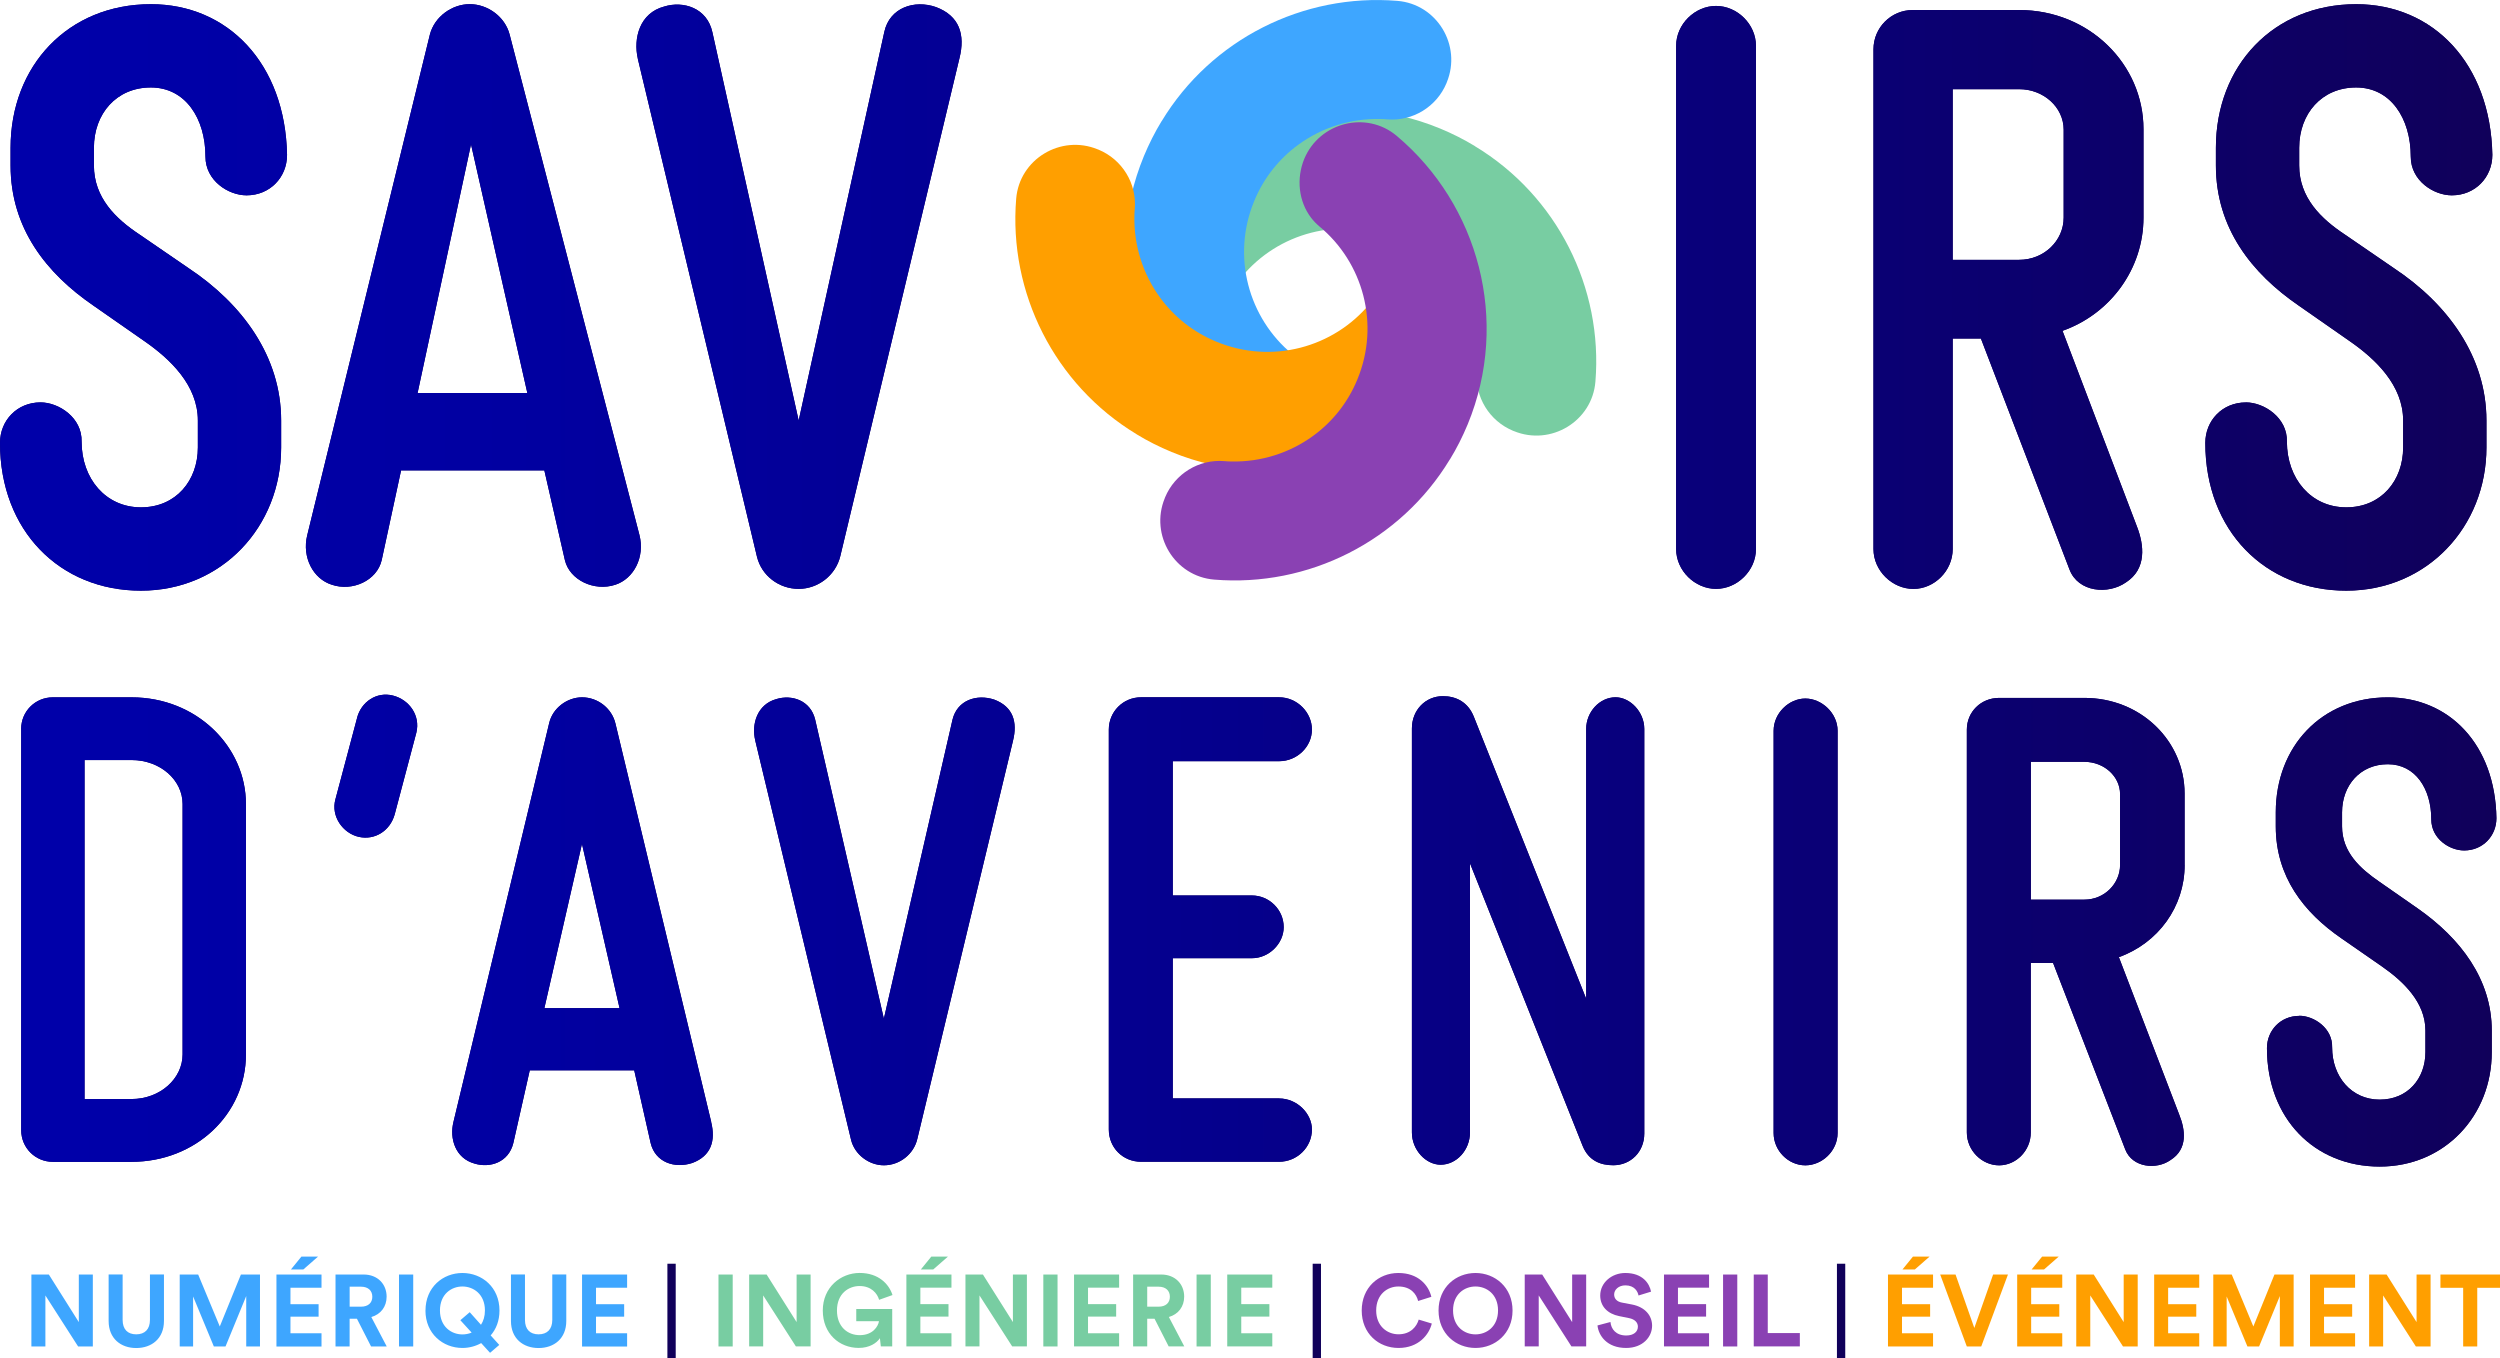 <svg width="173" height="94" viewBox="0 0 173 94" fill="none" xmlns="http://www.w3.org/2000/svg">
<g style="mix-blend-mode:multiply">
<path d="M102.073 10.117C101.308 9.649 100.494 9.24 99.648 8.89C92.471 5.935 84.424 8.148 79.669 13.796C77.897 15.897 78.725 19.139 81.272 20.194C82.629 20.743 84.194 20.585 85.331 19.723C85.552 19.556 85.751 19.363 85.935 19.148C88.435 16.121 92.704 14.94 96.524 16.512C98.149 17.173 99.484 18.257 100.445 19.576C101.63 21.197 102.263 23.183 102.22 25.218C102.217 25.382 102.214 25.546 102.194 25.712C102.05 27.474 103.063 29.127 104.703 29.811L104.766 29.834C107.318 30.88 110.18 29.15 110.402 26.414C110.937 19.927 107.755 13.552 102.07 10.12L102.073 10.117Z" fill="#78CDA2"/>
</g>
<g style="mix-blend-mode:multiply">
<path d="M80.385 8.381C79.917 9.146 79.508 9.959 79.157 10.804C76.2 17.975 78.415 26.014 84.068 30.765C86.171 32.536 89.416 31.708 90.471 29.164C91.021 27.808 90.863 26.244 90 25.109C89.833 24.887 89.64 24.689 89.424 24.505C86.395 22.008 85.213 17.742 86.786 13.925C87.448 12.302 88.532 10.968 89.853 10.008C91.475 8.824 93.463 8.191 95.5 8.235C95.664 8.237 95.828 8.24 95.995 8.26C97.758 8.404 99.412 7.392 100.097 5.754L100.12 5.691C101.167 3.141 99.435 0.282 96.697 0.06C90.204 -0.474 83.823 2.705 80.388 8.384L80.385 8.381Z" fill="#3EA6FF"/>
</g>
<g style="mix-blend-mode:multiply">
<path d="M78.648 30.049C79.413 30.518 80.227 30.926 81.073 31.277C88.251 34.231 96.297 32.018 101.052 26.371C102.824 24.27 101.996 21.027 99.45 19.973C98.092 19.424 96.527 19.582 95.391 20.444C95.169 20.611 94.971 20.803 94.787 21.019C92.287 24.045 88.018 25.227 84.197 23.654C82.572 22.993 81.237 21.91 80.276 20.591C79.091 18.97 78.458 16.983 78.501 14.949C78.504 14.785 78.507 14.621 78.527 14.454C78.671 12.692 77.658 11.04 76.019 10.356L75.955 10.333C73.404 9.286 70.541 11.017 70.32 13.753C69.785 20.24 72.966 26.615 78.651 30.047L78.648 30.049Z" fill="#FF9F00"/>
</g>
<g style="mix-blend-mode:multiply">
<path d="M100.336 31.788C100.805 31.024 101.213 30.21 101.564 29.366C104.522 22.194 102.306 14.155 96.654 9.404C94.551 7.634 91.306 8.462 90.25 11.005C89.7 12.362 89.859 13.925 90.722 15.061C90.888 15.282 91.081 15.48 91.297 15.664C94.326 18.162 95.509 22.427 93.935 26.244C93.273 27.868 92.189 29.202 90.868 30.162C89.246 31.346 87.258 31.978 85.221 31.935C85.057 31.932 84.893 31.929 84.727 31.909C82.963 31.765 81.309 32.777 80.624 34.415L80.601 34.479C79.554 37.028 81.286 39.888 84.025 40.109C90.517 40.644 96.898 37.465 100.333 31.785L100.336 31.788Z" fill="#8A41B3"/>
</g>
<path d="M130.648 88.197V93.175H133.767V92.264H131.618V91.112H133.565V90.249H131.618V89.111H133.767V88.2H130.648V88.197ZM137.924 88.197L136.623 91.896L135.323 88.197H134.261L136.103 93.175H137.101L138.951 88.197H137.924ZM139.589 88.197V93.175H142.708V92.264H140.556V91.112H142.503V90.249H140.556V89.111H142.708V88.2H139.589V88.197ZM146.959 88.197V91.491L144.885 88.197H143.677V93.175H144.647V89.646L146.911 93.175H147.929V88.197H146.959ZM149.068 88.197V93.175H152.187V92.264H150.035V91.112H151.982V90.249H150.035V89.111H152.187V88.2H149.068V88.197ZM157.393 88.197L155.932 91.793L154.436 88.197H153.159V93.175H154.085V89.715L155.521 93.175H156.329L157.765 89.686V93.175H158.72V88.197H157.399H157.393ZM159.853 88.197V93.175H162.972V92.264H160.823V91.112H162.77V90.249H160.823V89.111H162.972V88.2H159.853V88.197ZM167.226 88.197V91.491L165.152 88.197H163.944V93.175H164.913V89.646L167.177 93.175H168.196V88.197H167.229H167.226ZM168.878 88.197V89.117H170.451V93.175H171.426V89.117H173V88.197H168.875H168.878ZM132.377 86.955L131.652 87.846H132.509L133.528 86.955H132.377ZM141.315 86.955L140.59 87.846H141.448L142.466 86.955H141.312H141.315Z" fill="#FF9F00"/>
<path d="M127.691 87.45H127.116V94H127.691V87.45Z" fill="#10005A"/>
<path d="M124.549 93.172V92.247H122.329V88.197H121.359V93.172H124.549ZM120.22 88.197H119.236V93.175H120.22V88.197ZM118.267 93.172V92.261H116.115V91.109H118.062V90.246H116.115V89.108H118.267V88.197H115.148V93.172H118.267ZM114.253 89.381C114.141 88.821 113.678 88.091 112.47 88.091C111.529 88.091 110.735 88.763 110.735 89.648C110.735 90.401 111.247 90.913 112.041 91.074L112.737 91.215C113.126 91.293 113.342 91.517 113.342 91.804C113.342 92.155 113.054 92.416 112.533 92.416C111.828 92.416 111.486 91.974 111.443 91.482L110.545 91.721C110.623 92.431 111.204 93.279 112.527 93.279C113.687 93.279 114.325 92.508 114.325 91.741C114.325 91.04 113.842 90.448 112.936 90.272L112.24 90.14C111.874 90.071 111.699 89.853 111.699 89.579C111.699 89.249 112.007 88.947 112.479 88.947C113.111 88.947 113.336 89.375 113.385 89.648L114.256 89.381H114.253ZM109.763 93.172V88.197H108.793V91.491L106.719 88.197H105.511V93.172H106.48V89.643L108.744 93.172H109.763ZM99.547 90.689C99.547 92.29 100.756 93.279 102.105 93.279C103.454 93.279 104.668 92.29 104.668 90.689C104.668 89.088 103.46 88.091 102.105 88.091C100.75 88.091 99.547 89.079 99.547 90.689ZM100.551 90.68C100.551 89.556 101.34 89.025 102.105 89.025C102.87 89.025 103.664 89.559 103.664 90.68C103.664 91.801 102.876 92.339 102.105 92.339C101.334 92.339 100.551 91.804 100.551 90.68ZM96.777 93.279C98.175 93.279 98.892 92.353 99.081 91.589L98.175 91.316C98.043 91.778 97.629 92.333 96.777 92.333C95.975 92.333 95.232 91.749 95.232 90.689C95.232 89.559 96.02 89.025 96.766 89.025C97.632 89.025 98.017 89.551 98.135 90.028L99.05 89.74C98.854 88.933 98.144 88.091 96.766 88.091C95.388 88.091 94.231 89.102 94.231 90.689C94.231 92.275 95.391 93.279 96.78 93.279" fill="#8A41B3"/>
<path d="M91.412 87.45H90.837V94H91.412V87.45Z" fill="#10005A"/>
<path d="M88.043 93.172V92.261H85.895V91.109H87.842V90.246H85.895V89.108H88.043V88.197H84.925V93.172H88.043ZM83.786 88.197H82.802V93.175H83.786V88.197ZM79.387 90.422V89.039H80.176C80.668 89.039 80.955 89.312 80.955 89.735C80.955 90.157 80.668 90.422 80.176 90.422H79.387ZM80.872 93.172H81.953L80.886 91.137C81.539 90.948 81.945 90.422 81.945 89.726C81.945 88.861 81.326 88.197 80.357 88.197H78.412V93.172H79.387V91.255H79.894L80.872 93.172ZM77.443 93.172V92.261H75.291V91.109H77.238V90.246H75.291V89.108H77.443V88.197H74.324V93.172H77.443ZM73.182 88.197H72.198V93.175H73.182V88.197ZM71.062 93.172V88.197H70.093V91.488L68.018 88.197H66.81V93.172H67.78V89.643L70.044 93.172H71.062ZM65.841 93.172V92.261H63.689V91.109H65.636V90.246H63.689V89.108H65.841V88.197H62.722V93.172H65.841ZM65.602 86.955H64.448L63.723 87.846H64.581L65.599 86.955H65.602ZM61.741 93.172V90.583H59.253V91.425H60.826C60.772 91.775 60.412 92.393 59.492 92.393C58.654 92.393 57.918 91.81 57.918 90.686C57.918 89.508 58.732 88.993 59.486 88.993C60.294 88.993 60.709 89.505 60.835 89.947L61.761 89.617C61.517 88.852 60.792 88.088 59.486 88.088C58.18 88.088 56.937 89.076 56.937 90.686C56.937 92.296 58.082 93.276 59.423 93.276C60.173 93.276 60.665 92.939 60.89 92.603L60.953 93.172H61.738H61.741ZM56.094 93.172V88.197H55.125V91.488L53.05 88.197H51.842V93.172H52.812V89.643L55.076 93.172H56.094ZM50.703 88.197H49.719V93.175H50.703V88.197Z" fill="#78CDA2"/>
<path d="M46.759 87.45H46.184V94H46.759V87.45Z" fill="#10005A"/>
<path d="M43.396 93.175V92.264H41.244V91.112H43.192V90.249H41.244V89.111H43.396V88.2H40.278V93.178H43.396V93.175ZM37.268 93.284C38.336 93.284 39.187 92.632 39.187 91.41V88.194H38.218V91.338C38.218 91.991 37.858 92.336 37.268 92.336C36.679 92.336 36.328 91.991 36.328 91.338V88.194H35.358V91.41C35.358 92.632 36.207 93.284 37.268 93.284ZM30.445 90.683C30.445 89.559 31.233 89.025 31.998 89.025C32.763 89.025 33.557 89.559 33.557 90.683C33.557 91.091 33.451 91.419 33.284 91.675L32.505 90.804L31.857 91.359L32.637 92.215C32.441 92.299 32.217 92.342 31.998 92.342C31.233 92.342 30.445 91.807 30.445 90.683ZM29.441 90.689C29.441 92.29 30.649 93.279 31.998 93.279C32.461 93.279 32.913 93.158 33.298 92.942L33.911 93.615L34.55 93.069L33.954 92.411C34.334 91.977 34.564 91.393 34.564 90.689C34.564 89.079 33.356 88.091 32.001 88.091C30.646 88.091 29.444 89.079 29.444 90.689M28.595 88.197H27.611V93.175H28.595V88.197ZM24.196 90.422V89.039H24.985C25.477 89.039 25.764 89.312 25.764 89.735C25.764 90.157 25.477 90.422 24.985 90.422H24.196ZM25.681 93.175H26.762L25.695 91.14C26.348 90.951 26.754 90.424 26.754 89.729C26.754 88.864 26.135 88.197 25.166 88.197H23.218V93.175H24.194V91.258H24.7L25.678 93.175H25.681ZM22.249 93.175V92.264H20.1V91.112H22.047V90.249H20.1V89.111H22.249V88.2H19.13V93.178H22.249V93.175ZM22.013 86.955H20.859L20.134 87.846H20.992L22.01 86.955H22.013ZM17.991 93.175V88.197H16.671L15.209 91.793L13.713 88.197H12.436V93.175H13.363V89.715L14.798 93.175H15.606L17.039 89.686V93.175H17.994H17.991ZM9.427 93.284C10.494 93.284 11.346 92.632 11.346 91.41V88.194H10.376V91.338C10.376 91.991 10.017 92.336 9.427 92.336C8.837 92.336 8.486 91.991 8.486 91.338V88.194H7.517V91.41C7.517 92.632 8.366 93.284 9.427 93.284ZM6.424 93.175V88.197H5.454V91.491L3.38 88.197H2.172V93.175H3.141V89.646L5.405 93.175H6.424Z" fill="#3EA6FF"/>
<path d="M2.805 27.845C4.065 27.845 5.69 28.9 5.647 30.561C5.647 33.119 7.313 35.108 9.752 35.108C12.192 35.108 13.691 33.24 13.691 30.966V29.098C13.691 26.664 11.783 24.839 9.954 23.58L6.461 21.145C3.21 18.918 0.731 15.791 0.731 11.448V10.229C0.731 4.55 4.712 0.29 10.443 0.29C15.762 0.29 19.743 4.389 19.864 10.718C19.864 12.261 18.688 13.517 17.062 13.517C15.802 13.517 14.217 12.503 14.217 10.841C14.217 8.2 12.833 6.053 10.44 6.053C8.046 6.053 6.499 7.878 6.499 10.229V11.448C6.499 13.678 8.003 15.138 9.666 16.236L13.04 18.55C16.777 21.025 19.456 24.681 19.456 29.101V30.969C19.456 36.447 15.353 40.874 9.749 40.874C4.145 40.874 0 36.732 0 30.645C0 29.101 1.179 27.845 2.805 27.845Z" fill="#10005A"/>
<path d="M29.746 2.397C30.071 1.138 31.291 0.287 32.507 0.287C33.724 0.287 34.944 1.135 35.269 2.397L44.247 37.014C44.65 38.557 43.842 40.057 42.582 40.463C41.12 40.948 39.414 40.138 39.089 38.758L37.668 32.55H27.755L26.414 38.758C26.089 40.178 24.383 40.948 22.962 40.463C21.662 40.057 20.891 38.557 21.256 37.054L29.746 2.397ZM28.894 27.195H36.492L32.594 9.991L28.897 27.195H28.894Z" fill="#10005A"/>
<path d="M44.138 4.064C43.813 2.644 44.262 0.9 45.968 0.451C47.268 0.046 48.931 0.532 49.299 2.236L55.268 29.101L61.197 2.196C61.566 0.532 63.269 -0.037 64.773 0.491C66.396 1.101 66.804 2.397 66.396 4.021L58.151 38.477C57.826 39.819 56.606 40.75 55.266 40.75C53.925 40.75 52.705 39.859 52.38 38.517L44.135 4.064H44.138Z" fill="#10005A"/>
<path d="M115.988 3.173C115.988 1.67 117.289 0.411 118.75 0.411C120.211 0.411 121.512 1.67 121.512 3.173V37.991C121.512 39.491 120.211 40.75 118.75 40.75C117.289 40.75 115.988 39.491 115.988 37.991V3.173Z" fill="#10005A"/>
<path d="M129.644 3.412C129.644 1.911 130.864 0.693 132.366 0.693H139.719C144.595 0.693 148.329 4.469 148.329 8.93V15.061C148.329 18.59 146.056 21.714 142.725 22.893L147.88 36.447C148.369 37.706 148.571 39.368 147.109 40.305C145.892 41.158 143.818 40.994 143.211 39.414L137.078 23.425H135.127V37.994C135.127 39.494 133.867 40.753 132.406 40.753C130.945 40.753 129.644 39.494 129.644 37.994V3.412ZM135.127 17.981H139.719C141.465 17.981 142.805 16.642 142.805 15.061V8.973C142.805 7.43 141.428 6.171 139.719 6.171H135.127V17.981Z" fill="#10005A"/>
<path d="M155.412 27.845C156.669 27.845 158.297 28.9 158.254 30.561C158.254 33.119 159.919 35.108 162.359 35.108C164.798 35.108 166.297 33.24 166.297 30.966V29.098C166.297 26.664 164.39 24.839 162.56 23.58L159.068 21.145C155.82 18.915 153.34 15.788 153.34 11.448V10.229C153.34 4.55 157.322 0.29 163.049 0.29C168.371 0.29 172.35 4.389 172.471 10.718C172.471 12.261 171.294 13.517 169.666 13.517C168.409 13.517 166.824 12.503 166.824 10.841C166.824 8.2 165.44 6.053 163.046 6.053C160.653 6.053 159.105 7.878 159.105 10.229V11.448C159.105 13.678 160.61 15.138 162.273 16.236L165.647 18.55C169.384 21.025 172.062 24.681 172.062 29.101V30.969C172.062 36.447 167.96 40.874 162.356 40.874C156.752 40.874 152.607 36.732 152.607 30.647C152.607 29.104 153.786 27.848 155.412 27.848V27.845Z" fill="#10005A"/>
<path d="M1.464 50.445C1.464 49.229 2.437 48.255 3.656 48.255H9.096C13.607 48.255 17.019 51.663 17.019 55.641V72.97C17.019 77.071 13.567 80.399 9.096 80.399H3.659C2.44 80.399 1.467 79.425 1.467 78.209V50.448L1.464 50.445ZM9.099 76.054C11.09 76.054 12.635 74.634 12.635 72.967V55.638C12.635 53.977 11.09 52.595 9.099 52.595H5.851V76.054H9.099Z" fill="#10005A"/>
<path d="M24.709 49.674C24.993 48.577 26.052 47.846 27.186 48.131C28.322 48.416 29.099 49.514 28.814 50.689L27.309 56.368C26.984 57.504 25.931 58.156 24.832 57.912C23.733 57.667 22.885 56.492 23.21 55.314L24.712 49.672L24.709 49.674Z" fill="#10005A"/>
<path d="M49.21 77.637C49.535 78.936 49.21 79.991 47.91 80.477C46.69 80.882 45.349 80.437 45.024 79.1L43.888 74.068H36.659L35.522 79.1C35.197 80.44 33.9 80.845 32.841 80.52C31.501 80.152 31.095 78.775 31.38 77.637L38.002 50.042C38.247 48.985 39.262 48.255 40.278 48.255C41.374 48.255 42.349 49.025 42.593 50.083L49.216 77.637H49.21ZM37.674 69.762H42.872L40.272 58.398L37.671 69.762H37.674Z" fill="#10005A"/>
<path d="M52.268 51.258C51.983 50.123 52.392 48.74 53.729 48.375C54.788 48.05 56.088 48.459 56.41 49.795L61.163 70.492L65.915 49.795C66.24 48.456 67.578 48.007 68.801 48.413C70.101 48.901 70.423 49.956 70.101 51.255L63.479 78.81C63.234 79.865 62.259 80.638 61.163 80.638C60.147 80.638 59.132 79.905 58.887 78.85L52.265 51.255L52.268 51.258Z" fill="#10005A"/>
<path d="M88.509 76.013C89.769 76.013 90.785 77.068 90.785 78.16C90.785 79.379 89.769 80.394 88.509 80.394H78.964C77.704 80.394 76.729 79.419 76.729 78.16V50.485C76.729 49.266 77.704 48.252 78.964 48.252H88.509C89.769 48.252 90.785 49.306 90.785 50.485C90.785 51.663 89.769 52.675 88.509 52.675H81.156V61.967H86.639C87.816 61.967 88.832 62.942 88.832 64.157C88.832 65.293 87.816 66.307 86.639 66.307H81.156V76.008H88.509V76.013Z" fill="#10005A"/>
<path d="M101.722 59.74V78.367C101.722 79.583 100.79 80.598 99.692 80.598C98.676 80.598 97.704 79.583 97.704 78.367V50.404C97.704 49.146 98.636 48.174 99.853 48.174C100.75 48.174 101.599 48.577 102.004 49.634L109.763 69.112V50.442C109.763 49.266 110.698 48.252 111.794 48.252C112.809 48.252 113.785 49.266 113.785 50.442V78.442C113.785 79.701 112.85 80.635 111.633 80.635C110.741 80.635 109.927 80.307 109.518 79.293L101.72 59.734L101.722 59.74Z" fill="#10005A"/>
<path d="M122.734 50.568C122.734 49.352 123.793 48.338 124.929 48.338C126.066 48.338 127.162 49.352 127.162 50.568V78.408C127.162 79.626 126.106 80.641 124.929 80.641C123.753 80.641 122.734 79.626 122.734 78.408V50.568Z" fill="#10005A"/>
<path d="M151.177 59.863C151.177 62.746 149.347 65.258 146.626 66.235L150.809 77.149C151.214 78.163 151.421 79.505 150.199 80.276C149.224 80.966 147.561 80.805 147.069 79.546L142.075 66.641H140.53V78.367C140.53 79.626 139.514 80.641 138.338 80.641C137.161 80.641 136.105 79.626 136.105 78.367V50.488C136.105 49.269 137.078 48.295 138.338 48.295H144.229C148.168 48.295 151.174 51.298 151.174 54.911V59.863H151.177ZM146.709 54.951C146.709 53.733 145.61 52.718 144.232 52.718H140.536V62.255H144.232C145.653 62.255 146.709 61.119 146.709 59.863V54.954V54.951Z" fill="#10005A"/>
<path d="M159.108 70.291C160.124 70.291 161.424 71.144 161.384 72.481C161.384 74.51 162.724 76.094 164.672 76.094C166.619 76.094 167.839 74.634 167.839 72.806V71.305C167.839 69.357 166.297 67.897 164.836 66.882L162.031 64.936C159.43 63.149 157.483 60.674 157.483 57.185V56.21C157.483 51.666 160.65 48.258 165.238 48.258C169.505 48.258 172.675 51.545 172.753 56.618C172.753 57.837 171.82 58.852 170.52 58.852C169.505 58.852 168.245 58.038 168.245 56.702C168.245 54.589 167.149 52.885 165.238 52.885C163.328 52.885 162.071 54.345 162.071 56.213V57.188C162.071 58.972 163.331 60.108 164.631 61.002L167.313 62.87C170.276 64.942 172.43 67.779 172.43 71.311V72.812C172.43 77.198 169.182 80.727 164.672 80.727C160.161 80.727 156.873 77.399 156.873 72.53C156.873 71.314 157.808 70.299 159.108 70.299V70.291Z" fill="#10005A"/>
<path d="M2.805 27.845C4.065 27.845 5.69 28.9 5.647 30.561C5.647 33.119 7.313 35.108 9.752 35.108C12.192 35.108 13.691 33.24 13.691 30.966V29.098C13.691 26.664 11.783 24.839 9.954 23.58L6.461 21.145C3.21 18.918 0.731 15.791 0.731 11.448V10.229C0.731 4.55 4.712 0.29 10.443 0.29C15.762 0.29 19.743 4.389 19.864 10.718C19.864 12.261 18.688 13.517 17.062 13.517C15.802 13.517 14.217 12.503 14.217 10.841C14.217 8.2 12.833 6.053 10.44 6.053C8.046 6.053 6.499 7.878 6.499 10.229V11.448C6.499 13.678 8.003 15.138 9.666 16.236L13.04 18.55C16.777 21.025 19.456 24.681 19.456 29.101V30.969C19.456 36.447 15.353 40.874 9.749 40.874C4.145 40.874 0 36.732 0 30.645C0 29.101 1.179 27.845 2.805 27.845Z" fill="url(#paint0_linear_110_3121)"/>
<path d="M29.746 2.397C30.071 1.138 31.291 0.287 32.507 0.287C33.724 0.287 34.944 1.135 35.269 2.397L44.247 37.014C44.65 38.557 43.842 40.057 42.582 40.463C41.12 40.948 39.414 40.138 39.089 38.758L37.668 32.55H27.755L26.414 38.758C26.089 40.178 24.383 40.948 22.962 40.463C21.662 40.057 20.891 38.557 21.256 37.054L29.746 2.397ZM28.894 27.195H36.492L32.594 9.991L28.897 27.195H28.894Z" fill="url(#paint1_linear_110_3121)"/>
<path d="M44.138 4.064C43.813 2.644 44.262 0.9 45.968 0.451C47.268 0.046 48.931 0.532 49.299 2.236L55.268 29.101L61.197 2.196C61.566 0.532 63.269 -0.037 64.773 0.491C66.396 1.101 66.804 2.397 66.396 4.021L58.151 38.477C57.826 39.819 56.606 40.75 55.266 40.75C53.925 40.75 52.705 39.859 52.38 38.517L44.135 4.064H44.138Z" fill="url(#paint2_linear_110_3121)"/>
<path d="M115.988 3.173C115.988 1.67 117.289 0.411 118.75 0.411C120.211 0.411 121.512 1.67 121.512 3.173V37.991C121.512 39.491 120.211 40.75 118.75 40.75C117.289 40.75 115.988 39.491 115.988 37.991V3.173Z" fill="url(#paint3_linear_110_3121)"/>
<path d="M129.644 3.412C129.644 1.911 130.864 0.693 132.366 0.693H139.719C144.595 0.693 148.329 4.469 148.329 8.93V15.061C148.329 18.59 146.056 21.714 142.725 22.893L147.88 36.447C148.369 37.706 148.571 39.368 147.109 40.305C145.892 41.158 143.818 40.994 143.211 39.414L137.078 23.425H135.127V37.994C135.127 39.494 133.867 40.753 132.406 40.753C130.945 40.753 129.644 39.494 129.644 37.994V3.412ZM135.127 17.981H139.719C141.465 17.981 142.805 16.642 142.805 15.061V8.973C142.805 7.43 141.428 6.171 139.719 6.171H135.127V17.981Z" fill="url(#paint4_linear_110_3121)"/>
<path d="M155.412 27.845C156.669 27.845 158.297 28.9 158.254 30.561C158.254 33.119 159.919 35.108 162.359 35.108C164.798 35.108 166.297 33.24 166.297 30.966V29.098C166.297 26.664 164.39 24.839 162.56 23.58L159.068 21.145C155.82 18.915 153.34 15.788 153.34 11.448V10.229C153.34 4.55 157.322 0.29 163.049 0.29C168.371 0.29 172.35 4.389 172.471 10.718C172.471 12.261 171.294 13.517 169.666 13.517C168.409 13.517 166.824 12.503 166.824 10.841C166.824 8.2 165.44 6.053 163.046 6.053C160.653 6.053 159.105 7.878 159.105 10.229V11.448C159.105 13.678 160.61 15.138 162.273 16.236L165.647 18.55C169.384 21.025 172.062 24.681 172.062 29.101V30.969C172.062 36.447 167.96 40.874 162.356 40.874C156.752 40.874 152.607 36.732 152.607 30.647C152.607 29.104 153.786 27.848 155.412 27.848V27.845Z" fill="url(#paint5_linear_110_3121)"/>
<path d="M1.464 50.445C1.464 49.229 2.437 48.255 3.656 48.255H9.096C13.607 48.255 17.019 51.663 17.019 55.641V72.97C17.019 77.071 13.567 80.399 9.096 80.399H3.659C2.44 80.399 1.467 79.425 1.467 78.209V50.448L1.464 50.445ZM9.099 76.054C11.09 76.054 12.635 74.634 12.635 72.967V55.638C12.635 53.977 11.09 52.595 9.099 52.595H5.851V76.054H9.099Z" fill="url(#paint6_linear_110_3121)"/>
<path d="M24.709 49.674C24.993 48.577 26.052 47.846 27.186 48.131C28.322 48.416 29.099 49.514 28.814 50.689L27.309 56.368C26.984 57.504 25.931 58.156 24.832 57.912C23.733 57.667 22.885 56.492 23.21 55.314L24.712 49.672L24.709 49.674Z" fill="url(#paint7_linear_110_3121)"/>
<path d="M49.21 77.637C49.535 78.936 49.21 79.991 47.91 80.477C46.69 80.882 45.349 80.437 45.024 79.1L43.888 74.068H36.659L35.522 79.1C35.197 80.44 33.9 80.845 32.841 80.52C31.501 80.152 31.095 78.775 31.38 77.637L38.002 50.042C38.247 48.985 39.262 48.255 40.278 48.255C41.374 48.255 42.349 49.025 42.593 50.083L49.216 77.637H49.21ZM37.674 69.762H42.872L40.272 58.398L37.671 69.762H37.674Z" fill="url(#paint8_linear_110_3121)"/>
<path d="M52.268 51.258C51.983 50.123 52.392 48.74 53.729 48.375C54.788 48.05 56.088 48.459 56.41 49.795L61.163 70.492L65.915 49.795C66.24 48.456 67.578 48.007 68.801 48.413C70.101 48.901 70.423 49.956 70.101 51.255L63.479 78.81C63.234 79.865 62.259 80.638 61.163 80.638C60.147 80.638 59.132 79.905 58.887 78.85L52.265 51.255L52.268 51.258Z" fill="url(#paint9_linear_110_3121)"/>
<path d="M88.509 76.013C89.769 76.013 90.785 77.068 90.785 78.16C90.785 79.379 89.769 80.394 88.509 80.394H78.964C77.704 80.394 76.729 79.419 76.729 78.16V50.485C76.729 49.266 77.704 48.252 78.964 48.252H88.509C89.769 48.252 90.785 49.306 90.785 50.485C90.785 51.663 89.769 52.675 88.509 52.675H81.156V61.967H86.639C87.816 61.967 88.832 62.942 88.832 64.157C88.832 65.293 87.816 66.307 86.639 66.307H81.156V76.008H88.509V76.013Z" fill="url(#paint10_linear_110_3121)"/>
<path d="M101.722 59.74V78.367C101.722 79.583 100.79 80.598 99.692 80.598C98.676 80.598 97.704 79.583 97.704 78.367V50.404C97.704 49.146 98.636 48.174 99.853 48.174C100.75 48.174 101.599 48.577 102.004 49.634L109.763 69.112V50.442C109.763 49.266 110.698 48.252 111.794 48.252C112.809 48.252 113.785 49.266 113.785 50.442V78.442C113.785 79.701 112.85 80.635 111.633 80.635C110.741 80.635 109.927 80.307 109.518 79.293L101.72 59.734L101.722 59.74Z" fill="url(#paint11_linear_110_3121)"/>
<path d="M122.734 50.568C122.734 49.352 123.793 48.338 124.929 48.338C126.066 48.338 127.162 49.352 127.162 50.568V78.408C127.162 79.626 126.106 80.641 124.929 80.641C123.753 80.641 122.734 79.626 122.734 78.408V50.568Z" fill="url(#paint12_linear_110_3121)"/>
<path d="M151.177 59.863C151.177 62.746 149.347 65.258 146.626 66.235L150.809 77.149C151.214 78.163 151.421 79.505 150.199 80.276C149.224 80.966 147.561 80.805 147.069 79.546L142.075 66.641H140.53V78.367C140.53 79.626 139.514 80.641 138.338 80.641C137.161 80.641 136.105 79.626 136.105 78.367V50.488C136.105 49.269 137.078 48.295 138.338 48.295H144.229C148.168 48.295 151.174 51.298 151.174 54.911V59.863H151.177ZM146.709 54.951C146.709 53.733 145.61 52.718 144.232 52.718H140.536V62.255H144.232C145.653 62.255 146.709 61.119 146.709 59.863V54.954V54.951Z" fill="url(#paint13_linear_110_3121)"/>
<path d="M159.108 70.291C160.124 70.291 161.424 71.144 161.384 72.481C161.384 74.51 162.724 76.094 164.672 76.094C166.619 76.094 167.839 74.634 167.839 72.806V71.305C167.839 69.357 166.297 67.897 164.836 66.882L162.031 64.936C159.43 63.149 157.483 60.674 157.483 57.185V56.21C157.483 51.666 160.65 48.258 165.238 48.258C169.505 48.258 172.675 51.545 172.753 56.618C172.753 57.837 171.82 58.852 170.52 58.852C169.505 58.852 168.245 58.038 168.245 56.702C168.245 54.589 167.149 52.885 165.238 52.885C163.328 52.885 162.071 54.345 162.071 56.213V57.188C162.071 58.972 163.331 60.108 164.631 61.002L167.313 62.87C170.276 64.942 172.43 67.779 172.43 71.311V72.812C172.43 77.198 169.182 80.727 164.672 80.727C160.161 80.727 156.873 77.399 156.873 72.53C156.873 71.314 157.808 70.299 159.108 70.299V70.291Z" fill="url(#paint14_linear_110_3121)"/>
<defs>
<linearGradient id="paint0_linear_110_3121" x1="0" y1="40.506" x2="172.755" y2="40.506" gradientUnits="userSpaceOnUse">
<stop stop-color="#0000AA"/>
<stop offset="0.19" stop-color="#0100A2"/>
<stop offset="0.48" stop-color="#05008D"/>
<stop offset="0.84" stop-color="#0C006B"/>
<stop offset="1" stop-color="#10005A"/>
</linearGradient>
<linearGradient id="paint1_linear_110_3121" x1="-8.8356e-05" y1="40.506" x2="172.755" y2="40.506" gradientUnits="userSpaceOnUse">
<stop stop-color="#0000AA"/>
<stop offset="0.19" stop-color="#0100A2"/>
<stop offset="0.48" stop-color="#05008D"/>
<stop offset="0.84" stop-color="#0C006B"/>
<stop offset="1" stop-color="#10005A"/>
</linearGradient>
<linearGradient id="paint2_linear_110_3121" x1="-7.95623e-05" y1="40.506" x2="172.755" y2="40.506" gradientUnits="userSpaceOnUse">
<stop stop-color="#0000AA"/>
<stop offset="0.19" stop-color="#0100A2"/>
<stop offset="0.48" stop-color="#05008D"/>
<stop offset="0.84" stop-color="#0C006B"/>
<stop offset="1" stop-color="#10005A"/>
</linearGradient>
<linearGradient id="paint3_linear_110_3121" x1="-7.20733e-05" y1="40.506" x2="172.756" y2="40.506" gradientUnits="userSpaceOnUse">
<stop stop-color="#0000AA"/>
<stop offset="0.19" stop-color="#0100A2"/>
<stop offset="0.48" stop-color="#05008D"/>
<stop offset="0.84" stop-color="#0C006B"/>
<stop offset="1" stop-color="#10005A"/>
</linearGradient>
<linearGradient id="paint4_linear_110_3121" x1="4.48931e-05" y1="40.506" x2="172.755" y2="40.506" gradientUnits="userSpaceOnUse">
<stop stop-color="#0000AA"/>
<stop offset="0.19" stop-color="#0100A2"/>
<stop offset="0.48" stop-color="#05008D"/>
<stop offset="0.84" stop-color="#0C006B"/>
<stop offset="1" stop-color="#10005A"/>
</linearGradient>
<linearGradient id="paint5_linear_110_3121" x1="-4.42981e-05" y1="40.506" x2="172.756" y2="40.506" gradientUnits="userSpaceOnUse">
<stop stop-color="#0000AA"/>
<stop offset="0.19" stop-color="#0100A2"/>
<stop offset="0.48" stop-color="#05008D"/>
<stop offset="0.84" stop-color="#0C006B"/>
<stop offset="1" stop-color="#10005A"/>
</linearGradient>
<linearGradient id="paint6_linear_110_3121" x1="8.23244e-05" y1="40.506" x2="172.756" y2="40.506" gradientUnits="userSpaceOnUse">
<stop stop-color="#0000AA"/>
<stop offset="0.19" stop-color="#0100A2"/>
<stop offset="0.48" stop-color="#05008D"/>
<stop offset="0.84" stop-color="#0C006B"/>
<stop offset="1" stop-color="#10005A"/>
</linearGradient>
<linearGradient id="paint7_linear_110_3121" x1="0" y1="40.506" x2="172.756" y2="40.506" gradientUnits="userSpaceOnUse">
<stop stop-color="#0000AA"/>
<stop offset="0.19" stop-color="#0100A2"/>
<stop offset="0.48" stop-color="#05008D"/>
<stop offset="0.84" stop-color="#0C006B"/>
<stop offset="1" stop-color="#10005A"/>
</linearGradient>
<linearGradient id="paint8_linear_110_3121" x1="2.89546e-05" y1="40.506" x2="172.755" y2="40.506" gradientUnits="userSpaceOnUse">
<stop stop-color="#0000AA"/>
<stop offset="0.19" stop-color="#0100A2"/>
<stop offset="0.48" stop-color="#05008D"/>
<stop offset="0.84" stop-color="#0C006B"/>
<stop offset="1" stop-color="#10005A"/>
</linearGradient>
<linearGradient id="paint9_linear_110_3121" x1="-3.3995e-06" y1="40.506" x2="172.755" y2="40.506" gradientUnits="userSpaceOnUse">
<stop stop-color="#0000AA"/>
<stop offset="0.19" stop-color="#0100A2"/>
<stop offset="0.48" stop-color="#05008D"/>
<stop offset="0.84" stop-color="#0C006B"/>
<stop offset="1" stop-color="#10005A"/>
</linearGradient>
<linearGradient id="paint10_linear_110_3121" x1="-3.69515e-05" y1="40.506" x2="172.755" y2="40.506" gradientUnits="userSpaceOnUse">
<stop stop-color="#0000AA"/>
<stop offset="0.19" stop-color="#0100A2"/>
<stop offset="0.48" stop-color="#05008D"/>
<stop offset="0.84" stop-color="#0C006B"/>
<stop offset="1" stop-color="#10005A"/>
</linearGradient>
<linearGradient id="paint11_linear_110_3121" x1="5.3315e-05" y1="40.506" x2="172.756" y2="40.506" gradientUnits="userSpaceOnUse">
<stop stop-color="#0000AA"/>
<stop offset="0.19" stop-color="#0100A2"/>
<stop offset="0.48" stop-color="#05008D"/>
<stop offset="0.84" stop-color="#0C006B"/>
<stop offset="1" stop-color="#10005A"/>
</linearGradient>
<linearGradient id="paint12_linear_110_3121" x1="0" y1="40.506" x2="172.756" y2="40.506" gradientUnits="userSpaceOnUse">
<stop stop-color="#0000AA"/>
<stop offset="0.19" stop-color="#0100A2"/>
<stop offset="0.48" stop-color="#05008D"/>
<stop offset="0.84" stop-color="#0C006B"/>
<stop offset="1" stop-color="#10005A"/>
</linearGradient>
<linearGradient id="paint13_linear_110_3121" x1="-6.4475e-05" y1="40.506" x2="172.755" y2="40.506" gradientUnits="userSpaceOnUse">
<stop stop-color="#0000AA"/>
<stop offset="0.19" stop-color="#0100A2"/>
<stop offset="0.48" stop-color="#05008D"/>
<stop offset="0.84" stop-color="#0C006B"/>
<stop offset="1" stop-color="#10005A"/>
</linearGradient>
<linearGradient id="paint14_linear_110_3121" x1="-7.86475e-05" y1="40.506" x2="172.755" y2="40.506" gradientUnits="userSpaceOnUse">
<stop stop-color="#0000AA"/>
<stop offset="0.19" stop-color="#0100A2"/>
<stop offset="0.48" stop-color="#05008D"/>
<stop offset="0.84" stop-color="#0C006B"/>
<stop offset="1" stop-color="#10005A"/>
</linearGradient>
</defs>
</svg>
